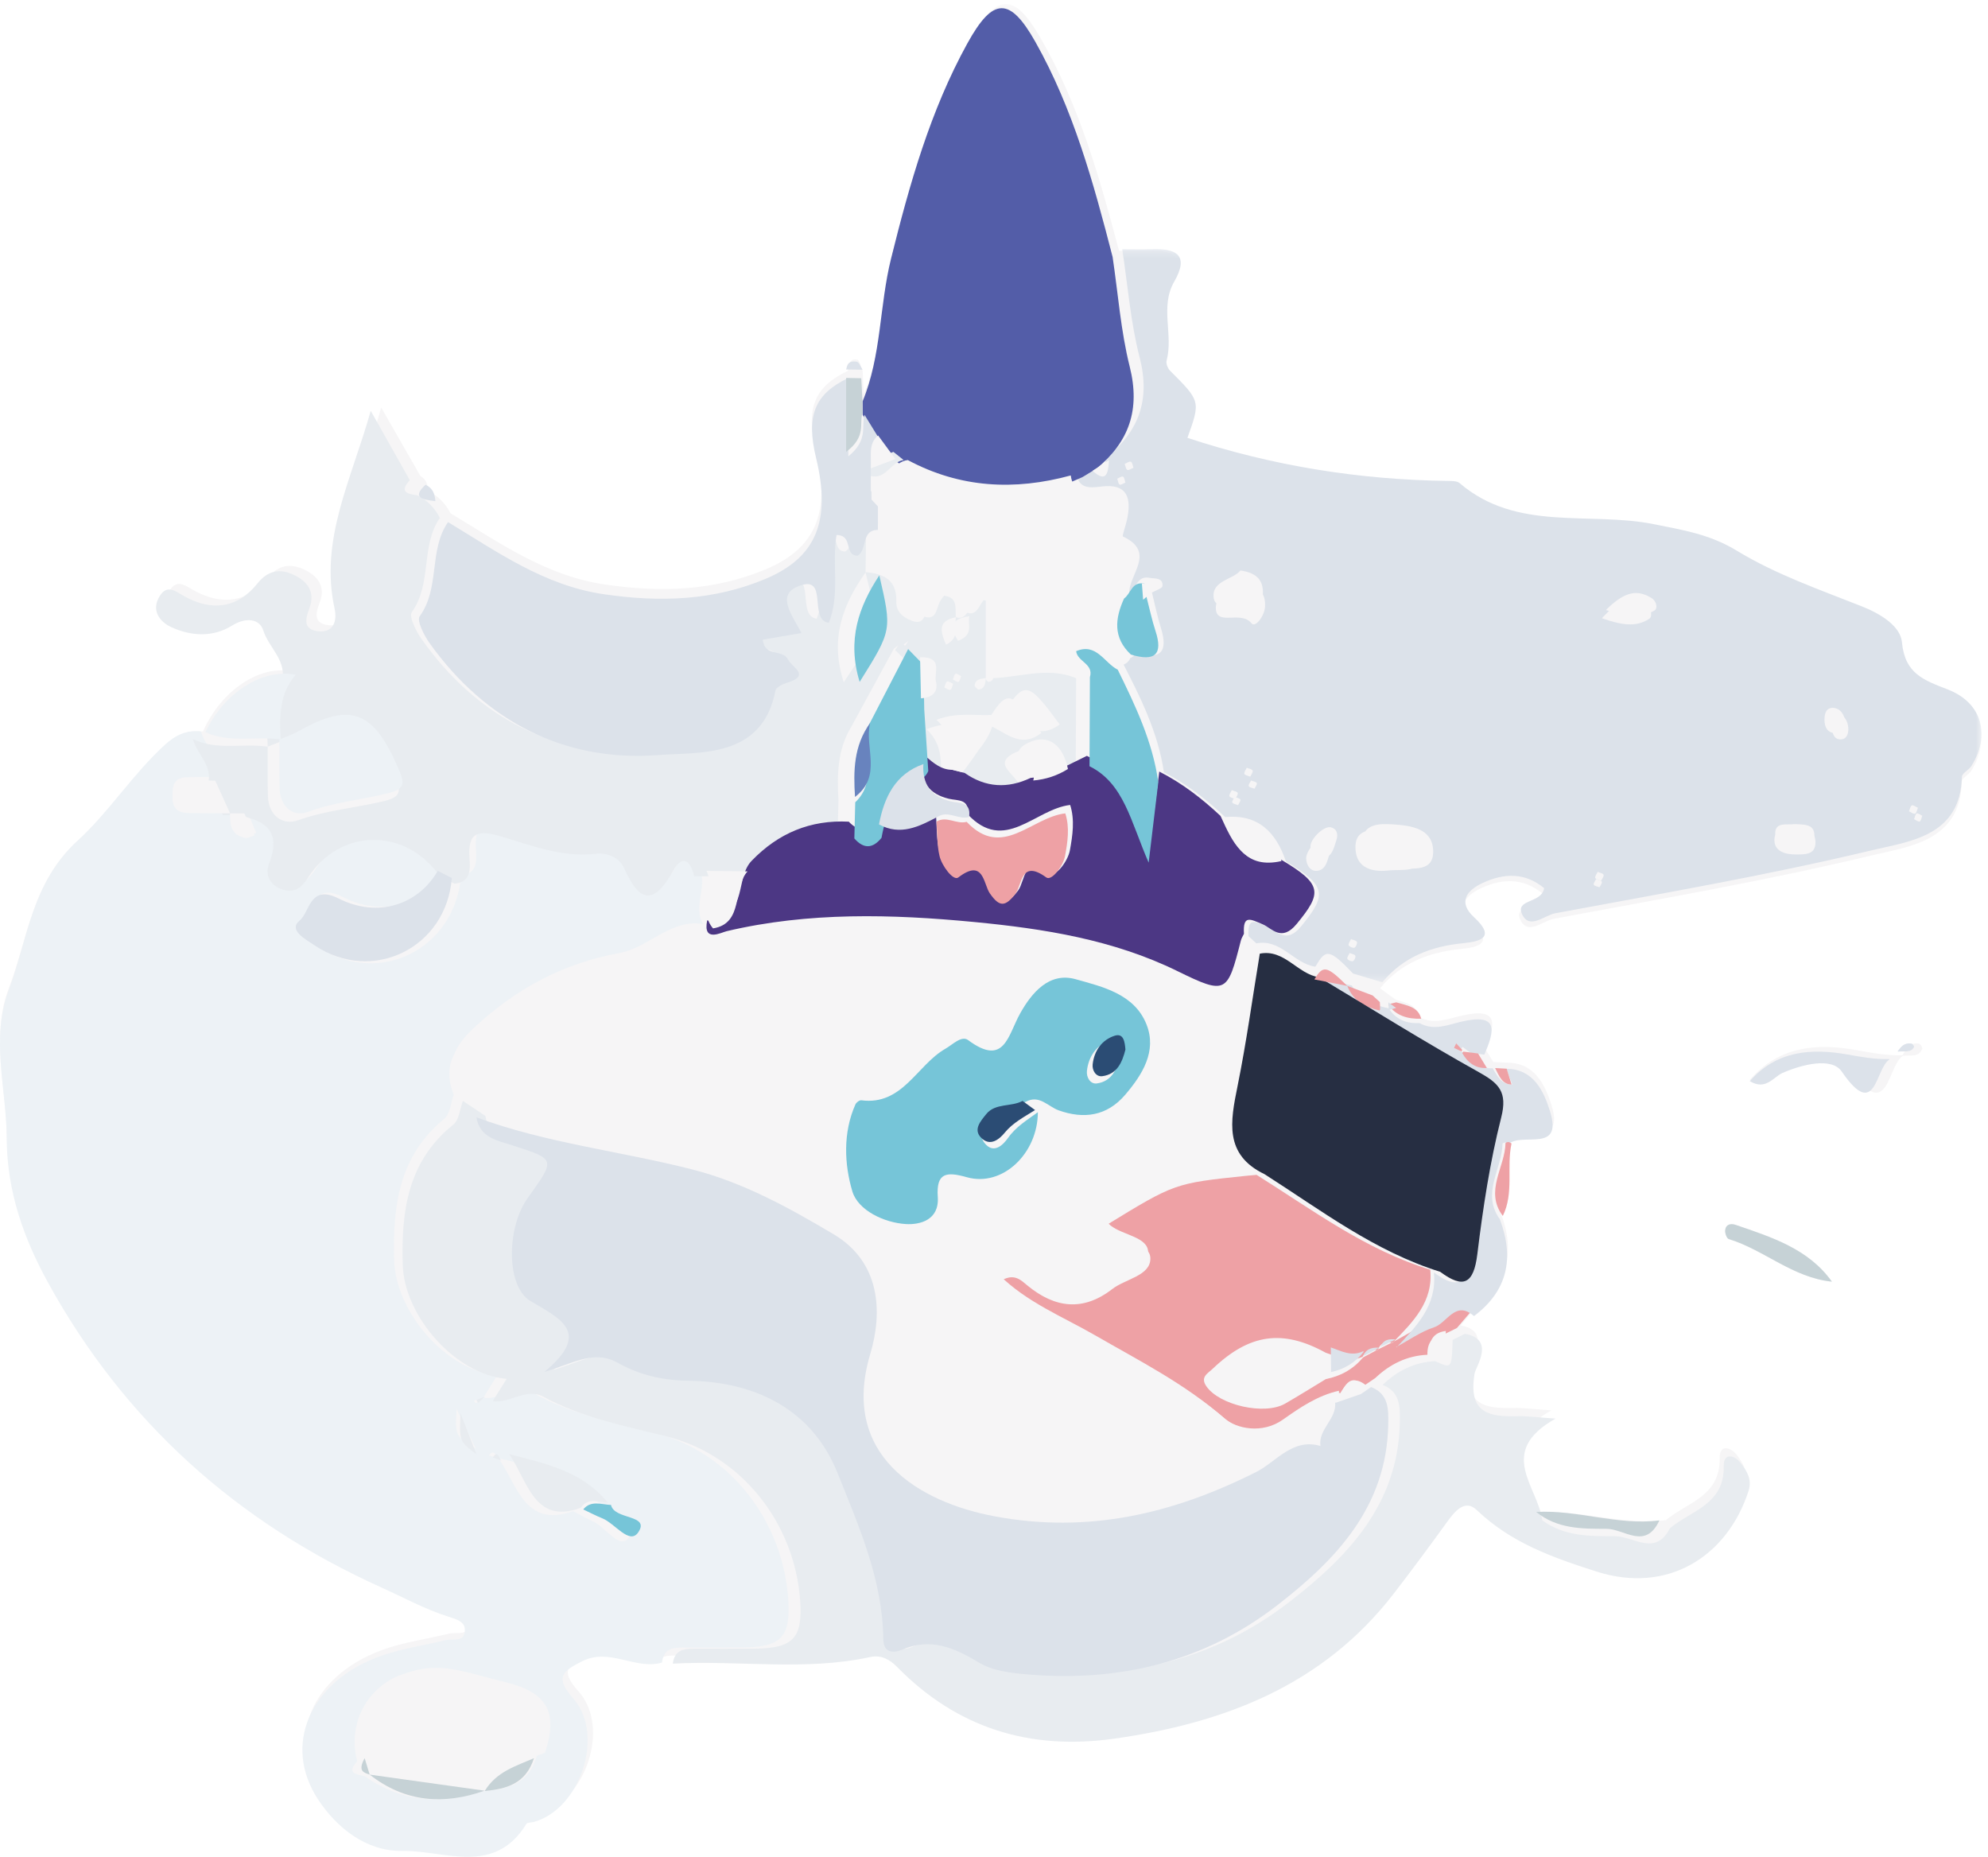 <?xml version="1.0" encoding="UTF-8"?>
<svg width="242px" height="226px" viewBox="0 0 242 226" version="1.1" xmlns="http://www.w3.org/2000/svg" xmlns:xlink="http://www.w3.org/1999/xlink">
    <!-- Generator: sketchtool 50.2 (55047) - http://www.bohemiancoding.com/sketch -->
    <title>4F3CCAF4-3DD3-49E1-8764-37A372655090</title>
    <desc>Created with sketchtool.</desc>
    <defs>
        <polygon id="path-1" points="0 0.489 241.206 0.489 241.206 225 0 225"></polygon>
        <polygon id="path-3" points="0.009 0.321 110.209 0.321 110.209 89.562 0.009 89.562"></polygon>
    </defs>
    <g id="Symbols" stroke="none" stroke-width="1" fill="none" fill-rule="evenodd">
        <g id="il/1">
            <g id="Group">
                <g id="Group-3">
                    <mask id="mask-2" fill="white">
                        <use xlink:href="#path-1"></use>
                    </mask>
                    <g id="Clip-2"></g>
                    <path d="M181.791,129.274 C181.448,128.722 181.105,128.171 180.761,127.619 C182.005,124.754 182.614,122.546 177.942,123.615 C176.348,123.981 174.528,124.768 172.784,123.799 C172.453,122.222 171.078,122.069 169.886,121.665 C169.596,121.456 169.305,121.248 169.014,121.038 C168.675,120.79 168.336,120.541 167.997,120.293 C170.558,117.184 173.957,115.893 177.868,115.501 C179.941,115.294 181.918,114.827 179.195,112.315 C177.212,110.484 178.29,109.041 180.266,108.121 C182.889,106.899 185.442,106.834 187.768,108.763 C187.475,110.667 184.17,110.073 185.086,111.986 C185.991,113.876 187.823,112.079 189.12,111.838 C202.022,109.433 214.976,107.206 227.727,104.142 C232.335,103.036 238.626,102.459 238.81,95.139 C238.822,94.683 239.666,94.299 239.98,93.792 C242.304,90.046 241.312,86.089 237.117,84.443 C234.17,83.287 231.847,82.538 231.486,78.635 C231.305,76.691 228.902,75.175 226.618,74.267 C221.421,72.204 216.046,70.332 211.316,67.441 C208.023,65.429 204.787,64.921 201.213,64.197 C193.285,62.593 184.43,65.169 177.441,59.161 C177.143,58.904 176.571,58.901 176.124,58.895 C165.207,58.767 154.544,57.047 144.187,53.62 C145.796,49.12 145.786,49.129 142.061,45.394 C141.778,45.111 141.546,44.515 141.641,44.156 C142.485,40.984 140.802,37.569 142.565,34.504 C144.406,31.301 142.906,30.41 139.869,30.513 C138.653,30.555 137.436,30.522 136.22,30.522 C133.846,21.561 131.316,12.647 126.626,4.559 C123.454,-0.913 121.362,-0.875 118.184,4.719 C113.568,12.846 110.992,21.726 108.69,30.731 C107.233,36.432 107.502,42.469 105.151,47.971 L105.009,45.149 C104.797,44.672 104.664,43.85 104.36,43.78 C103.394,43.56 103.353,44.43 103.236,45.109 L103.207,45.138 C99.134,47.071 98.074,49.686 99.307,54.758 C101.131,62.259 99.384,66.705 93.222,69.292 C86.929,71.935 80.397,72.133 73.64,71.144 C66.437,70.09 60.793,66.048 54.848,62.476 C54.228,61.278 53.326,60.367 52.115,59.768 C52.069,59.023 51.905,58.339 51.181,57.944 C49.671,55.308 48.163,52.673 46.408,49.608 C44.069,57.855 40.134,65.064 42,73.383 C42.309,74.764 41.937,76.325 39.95,76.09 C38.104,75.869 38.453,74.553 38.921,73.334 C39.702,71.301 38.589,70.036 36.989,69.304 C35.402,68.577 33.909,68.707 32.58,70.349 C30.168,73.33 27.023,73.714 23.716,71.922 C22.589,71.312 21.582,70.39 20.648,71.868 C19.558,73.592 20.662,74.961 22.061,75.596 C24.469,76.689 27.143,76.843 29.462,75.419 C31.139,74.39 32.83,74.549 33.298,76.004 C33.94,77.997 35.945,79.403 35.656,81.722 C31.626,80.878 26.931,84.016 24.701,89.043 L24.7,89.043 C22.927,88.824 21.574,89.451 20.218,90.675 C16.284,94.224 13.302,98.844 9.56,102.217 C3.84,107.375 3.431,114.137 1.068,120.297 C-1.173,126.14 0.806,132.292 0.832,138.313 C0.861,144.661 2.964,150.358 5.856,155.543 C15.275,172.432 29.128,184.596 46.832,192.452 C49.574,193.668 52.222,195.102 55.102,195.995 C56.002,196.276 57.102,196.565 57.108,197.563 C57.116,199.186 55.615,198.615 54.683,198.838 C51.89,199.507 48.993,199.895 46.327,200.901 C38.058,204.018 34.704,211.522 39.065,218.063 C41.33,221.459 44.965,224.369 49.421,224.295 C54.629,224.207 60.718,227.349 64.663,221.032 C64.779,220.849 65.23,220.879 65.522,220.803 C71.255,219.322 74.385,210.256 70.407,205.85 C68.083,203.276 69.17,202.547 71.516,201.378 C74.885,199.698 78.047,202.461 81.319,201.537 C89.329,201.099 97.398,202.468 105.367,200.73 C106.67,200.446 107.729,201.007 108.635,201.931 C115.944,209.401 124.825,212.131 135.073,210.684 C148.481,208.79 160.504,204.188 169.117,193.028 C171.336,190.154 173.496,187.23 175.623,184.285 C176.569,182.975 177.805,181.431 179.245,182.804 C183.424,186.797 188.377,188.558 193.835,190.307 C202.525,193.092 209.771,188.469 212.359,180.487 C212.81,179.095 212.166,178.084 211.462,177.142 C210.688,176.107 209.299,175.754 209.336,177.46 C209.436,182.139 205.36,182.871 202.782,185.032 C197.538,185.665 192.451,183.786 187.23,184.056 C186.71,179.941 181.59,175.75 188.853,171.662 C186.407,171.498 185.367,171.346 184.331,171.373 C180.793,171.467 178.19,171.065 178.981,166.198 C179.128,165.301 181.556,161.997 177.816,161.33 C178.372,160.671 178.928,160.013 179.479,159.357 C183.649,156.279 184.466,152.291 182.667,147.591 C184.085,144.678 183.106,141.477 183.753,138.471 C185.4,137.009 190.501,139.631 188.857,134.485 C188.104,132.126 186.87,129.36 183.478,129.339 L181.773,129.261 L181.791,129.274 Z" id="Fill-1" fill="#F6F5F6" mask="url(#mask-2)"></path>
                </g>
                <path d="M231.583,128.442 C229.7,128.497 227.893,128.157 226.035,127.823 C221.218,126.957 216.588,127.292 213,131.433 C215.164,132.741 216.075,130.899 217.366,130.328 C220.049,129.141 223.957,128.171 225.281,130.133 C229.874,136.942 229.76,129.632 231.647,128.514 C232.488,128.365 233.562,128.784 233.991,127.663 C234.051,127.51 233.789,127.061 233.621,127.031 C232.472,126.825 232.063,127.696 231.583,128.442" id="Fill-4" fill="#F6F5F6"></path>
                <path d="M223,156 C220.142,151.995 215.678,150.595 211.284,149.088 C210.667,148.877 210.074,149.027 210.004,149.747 C209.969,150.099 210.194,150.736 210.44,150.812 C214.78,152.143 218.195,155.501 223,156" id="Fill-6" fill="#F6F5F6"></path>
                <path d="M55.585,171.496 C55.408,174.796 55.408,174.796 57.902,176.293 C57.032,174.493 56.385,173.154 55.585,171.496 Z M69.77,183.936 C70.56,184.345 71.332,184.794 72.144,185.153 C73.701,185.841 75.508,188.815 76.59,187.066 C78.125,184.589 73.613,185.395 73.215,183.327 C69.883,179.49 65.225,178.606 60.673,177.487 C60.349,177.139 60.157,176.315 59.505,177.151 L60.664,177.496 C62.991,180.681 63.833,186.043 69.77,183.936 Z M58.846,218.033 C61.572,217.782 64.134,217.25 65.208,214.174 C66.848,209.012 65.483,206.396 60.494,205.105 C58.332,204.545 56.203,203.809 54.013,203.418 C47.195,202.196 41.82,207.845 43.473,214.39 C42.147,215.847 43.361,215.969 44.386,216.191 L44.379,216.184 C48.892,219.388 53.767,219.64 58.869,218.019 L58.846,218.033 Z M80.58,202.365 C77.337,203.295 74.203,200.512 70.865,202.204 C68.54,203.382 67.463,204.116 69.765,206.709 C73.707,211.148 70.607,220.28 64.925,221.772 C64.635,221.849 64.188,221.818 64.074,222.002 C60.165,228.367 54.131,225.201 48.971,225.29 C44.556,225.364 40.954,222.433 38.71,219.012 C34.388,212.423 37.712,204.864 45.905,201.724 C48.546,200.711 51.419,200.32 54.185,199.646 C55.108,199.421 56.595,199.996 56.587,198.361 C56.582,197.356 55.491,197.065 54.6,196.782 C51.746,195.882 49.122,194.438 46.405,193.213 C28.862,185.299 15.136,173.045 5.802,156.032 C2.936,150.809 0.853,145.071 0.824,138.676 C0.798,132.61 -1.163,126.413 1.058,120.528 C3.4,114.322 3.805,107.51 9.473,102.314 C13.181,98.917 16.135,94.262 20.033,90.688 C21.377,89.455 22.718,88.824 24.475,89.043 C24.965,90.925 26.973,92.294 26.277,94.577 C25.542,94.575 24.805,94.529 24.074,94.581 C22.825,94.671 21.142,94.23 21.016,96.213 C20.869,98.546 22.715,98.187 24.127,98.241 C25.447,98.292 26.771,98.253 28.093,98.253 L28.094,98.255 C28.097,99.789 28.131,101.335 30.017,101.752 C30.365,101.829 30.798,101.513 31.191,101.377 L29.895,98.266 C33.196,98.852 35.231,100.157 33.683,104.134 C33.149,105.507 33.852,106.862 35.473,107.297 C36.853,107.668 37.644,106.978 38.396,105.81 C42.277,99.78 50.217,99.722 54.34,105.636 C51.902,109.934 46.788,111.768 41.719,109.176 C38.061,107.306 38.065,110.976 36.796,112.013 C35.293,113.242 37.513,114.411 38.713,115.225 C46.053,120.205 55.447,115.525 56.128,106.55 C58.068,106.337 58.041,104.853 57.935,103.463 C57.686,100.207 59.062,100.037 61.752,100.828 C65.469,101.92 69.16,103.399 73.204,102.928 C74.579,102.768 76.062,103.34 76.654,104.686 C78.513,108.922 80.268,109.116 82.569,104.976 C83.689,102.962 84.671,103.729 85.105,105.632 C86.336,107.969 83.92,110.768 86.007,112.995 C85.809,113.182 85.579,113.236 85.32,113.157 C81.215,112.314 78.59,115.986 74.908,116.659 C68.203,117.884 62.427,120.98 57.331,125.801 C54.812,128.185 54.051,130.216 55.241,133.259 C54.874,134.245 54.792,135.59 54.096,136.159 C48.568,140.675 47.783,146.815 47.983,153.413 C48.174,159.744 54.382,166.872 60.524,167.389 C59.929,168.355 59.389,169.233 58.85,170.11 C58.464,170.228 58.078,170.346 57.692,170.463 C57.766,170.578 57.841,170.693 57.915,170.807 C58.231,170.581 58.549,170.356 58.866,170.131 C60.95,170.432 62.86,168.425 64.991,169.602 C69.651,172.178 74.767,173.163 79.85,174.466 C88.935,176.794 95.308,185.176 95.953,194.646 C96.266,199.255 95.093,200.498 90.381,200.524 C88.129,200.537 85.877,200.528 83.624,200.528 C82.252,200.528 80.82,200.422 80.58,202.365 Z" id="Fill-8" fill="#EDF2F6"></path>
                <g id="Group-12" transform="translate(131, 30)">
                    <mask id="mask-4" fill="white">
                        <use xlink:href="#path-3"></use>
                    </mask>
                    <g id="Clip-11"></g>
                    <path d="M33.461,84.303 C33.351,84.555 33.101,84.862 33.172,85.043 C33.243,85.225 33.689,85.42 33.872,85.35 C34.052,85.282 34.25,84.831 34.178,84.653 C34.104,84.471 33.715,84.414 33.461,84.303 M101.381,68.749 C101.633,68.859 101.942,69.11 102.123,69.038 C102.305,68.966 102.36,68.573 102.47,68.322 C102.218,68.212 101.91,67.959 101.731,68.031 C101.548,68.104 101.491,68.494 101.381,68.749 M21.199,64.534 C21.307,64.282 21.554,63.974 21.482,63.791 C21.412,63.611 21.018,63.557 20.766,63.448 C20.658,63.701 20.409,64.009 20.481,64.19 C20.552,64.371 20.946,64.425 21.199,64.534 M19.379,67.255 C19.487,67.003 19.735,66.695 19.663,66.515 C19.591,66.334 19.199,66.282 18.947,66.173 C18.837,66.424 18.588,66.733 18.66,66.912 C18.734,67.093 19.125,67.147 19.379,67.255 M63.482,76.12 C63.372,76.372 63.121,76.681 63.192,76.862 C63.264,77.044 63.658,77.099 63.91,77.209 C64.02,76.958 64.273,76.649 64.201,76.471 C64.128,76.287 63.737,76.231 63.482,76.12 M6.981,26.934 C6.881,26.676 6.842,26.282 6.662,26.202 C6.485,26.122 6.166,26.362 5.909,26.462 C6.01,26.719 6.048,27.112 6.228,27.195 C6.403,27.275 6.724,27.035 6.981,26.934 M93.593,57.756 C93.495,56.925 93.007,56.252 92.247,56.167 C91.296,56.062 91.078,56.862 91.095,57.678 C91.112,58.52 91.471,59.197 92.35,59.22 C93.223,59.243 93.67,58.661 93.593,57.756 M30.909,70.679 C29.997,70.613 28.478,72.193 28.524,73.054 C28.571,73.897 29.113,74.507 29.883,74.479 C31.172,74.433 31.357,73.2 31.673,72.28 C31.923,71.558 31.761,70.825 30.909,70.679 M87.48,70.307 C86.533,70.452 85.04,69.975 85.1,71.522 C85.146,72.695 86.396,73.024 87.516,73.021 C88.556,73.016 89.881,73.122 89.868,71.669 C89.855,70.226 88.511,70.383 87.48,70.307 M64.482,44.252 C66.951,45.018 68.733,45.283 70.384,44.32 C70.847,44.05 70.637,43.161 70.052,42.796 C68.035,41.535 66.464,42.313 64.482,44.252 M19.99,39.438 C19.163,40.521 16.537,40.662 16.73,42.666 C16.929,44.728 19.781,42.773 21.081,44.395 C21.56,44.992 22.67,43.447 22.728,42.342 C22.809,40.809 22.174,39.741 19.99,39.438 M39.135,75.8 C40.92,75.572 43.667,76.317 43.448,73.35 C43.259,70.816 40.711,70.481 38.576,70.341 C36.899,70.23 34.877,70.241 34.825,72.506 C34.762,75.193 36.602,76.083 39.135,75.8 M5.61,0.337 C6.822,0.337 8.035,0.371 9.246,0.329 C12.272,0.226 13.766,1.111 11.932,4.294 C10.176,7.342 11.853,10.735 11.012,13.889 C10.917,14.245 11.148,14.838 11.43,15.119 C15.142,18.831 15.151,18.822 13.548,23.295 C23.867,26.702 34.49,28.412 45.367,28.538 C45.812,28.543 46.383,28.547 46.679,28.802 C53.642,34.774 62.465,32.213 70.363,33.808 C73.924,34.527 77.149,35.032 80.43,37.032 C85.142,39.905 90.497,41.766 95.675,43.817 C97.95,44.719 100.344,46.226 100.523,48.158 C100.885,52.038 103.199,52.782 106.135,53.932 C110.314,55.568 111.303,59.501 108.988,63.224 C108.675,63.727 107.834,64.109 107.822,64.562 C107.638,71.838 101.37,72.412 96.779,73.512 C84.075,76.557 71.169,78.769 58.315,81.16 C57.023,81.401 55.198,83.186 54.296,81.307 C53.384,79.405 56.677,79.997 56.968,78.104 C54.651,76.186 52.107,76.252 49.493,77.466 C47.525,78.38 46.451,79.815 48.427,81.633 C51.139,84.132 49.17,84.595 47.105,84.802 C43.208,85.191 39.822,86.474 37.271,89.562 C36.078,89.204 34.885,88.847 33.691,88.49 L33.721,88.512 C30.888,85.542 30.398,85.439 29.187,87.564 L29.101,87.662 C26.489,87.276 24.929,84.241 21.934,84.823 C21.617,84.532 21.3,84.242 20.985,83.951 C20.849,81.61 21.71,82.099 23.325,82.811 C24.4,83.284 25.567,84.982 27.395,82.741 C30.513,78.92 30.548,77.86 25.533,74.847 C24.337,71.309 22.187,69.078 18.136,69.451 C15.883,67.317 13.457,65.422 10.685,64 C9.957,59.064 7.744,54.689 5.486,50.331 C6.226,50.295 6.916,50.161 7.298,49.418 C10.265,50.366 11.243,49.382 10.308,46.399 C9.869,44.999 9.584,43.552 9.23,42.125 C9.678,41.861 10.488,41.622 10.51,41.326 C10.582,40.325 9.668,40.439 8.995,40.346 C7.405,39.986 7.312,41.615 6.466,42.243 C6.361,39.936 9.804,37.228 5.696,35.3 C5.572,35.242 6.029,33.993 6.183,33.293 C6.762,30.659 6.28,28.791 2.998,29.225 C1.506,29.423 0.264,29.434 0.009,27.548 C0.63,27.286 1.25,27.023 1.87,26.762 C3.398,28.014 3.544,26.922 3.63,25.726 C7.63,22.537 9.066,18.672 7.729,13.508 C6.62,9.222 6.287,4.735 5.61,0.337" id="Fill-10" fill="#DCE2EA" mask="url(#mask-4)"></path>
                </g>
                <path d="M81.901,202.494 C82.144,200.569 83.589,200.674 84.972,200.674 C87.243,200.674 89.515,200.683 91.786,200.67 C96.538,200.644 97.721,199.412 97.405,194.844 C96.756,185.457 90.329,177.15 81.166,174.842 C76.039,173.551 70.881,172.574 66.18,170.021 C64.031,168.854 62.105,170.844 60.004,170.545 L59.987,170.524 C60.531,169.655 61.075,168.786 61.675,167.828 C55.482,167.316 49.22,160.251 49.027,153.975 C48.827,147.435 49.619,141.35 55.193,136.873 C55.895,136.31 55.978,134.976 56.348,134 C57.261,134.608 58.172,135.217 59.085,135.826 C59.47,138.335 61.747,138.663 63.478,139.225 C68.755,140.941 68.792,140.826 65.348,145.608 C62.729,149.244 62.701,156.36 65.666,158.118 C69.316,160.283 73.203,161.917 67.378,166.733 C70.78,165.741 73.444,164.003 76.303,165.608 C79.027,167.139 81.911,167.765 84.975,167.805 C93.262,167.909 100.09,171.387 103.147,178.961 C105.735,185.371 108.683,191.965 108.756,199.194 C108.774,200.916 110.093,200.86 110.979,200.479 C114.489,198.969 117.353,200.168 120.365,201.983 C122.13,203.047 124.315,203.287 126.486,203.466 C137.676,204.388 147.949,201.916 156.868,195.049 C164.061,189.509 170.21,183.108 170.403,173.124 C170.44,171.227 170.461,169.414 168.305,168.565 C170.098,166.845 172.193,165.792 174.709,165.675 C176.714,166.599 176.714,166.599 176.834,163.093 C177.33,162.846 177.827,162.598 178.322,162.349 C182.068,163.016 179.641,166.314 179.495,167.21 C178.704,172.07 181.306,172.47 184.841,172.377 C185.876,172.35 186.915,172.501 189.361,172.666 C182.102,176.748 187.219,180.931 187.738,185.041 C190.402,187.011 193.511,186.987 196.599,186.987 C198.865,186.987 201.514,189.486 203.28,186.014 C205.856,183.857 209.929,183.126 209.829,178.455 C209.793,176.752 211.181,177.104 211.953,178.137 C212.656,179.078 213.301,180.087 212.85,181.477 C210.264,189.446 203.022,194.063 194.338,191.283 C188.885,189.537 183.936,187.777 179.758,183.792 C178.32,182.42 177.084,183.961 176.139,185.27 C174.014,188.21 171.856,191.128 169.638,193.999 C161.03,205.141 149.016,209.737 135.616,211.627 C125.375,213.072 116.502,210.347 109.198,202.889 C108.293,201.965 107.233,201.406 105.932,201.689 C97.968,203.425 89.905,202.057 81.901,202.494" id="Fill-13" fill="#E8ECF0"></path>
                <path d="M116.03,83.235 C115.779,83.127 115.474,82.876 115.292,82.949 C115.114,83.02 115.061,83.418 114.952,83.673 C115.203,83.781 115.509,84.032 115.687,83.959 C115.868,83.887 115.921,83.491 116.03,83.235 M25.294,95.523 C25.995,93.227 23.974,91.85 23.48,89.957 L23.482,89.957 C26.406,91.384 29.563,90.435 32.584,90.884 C32.59,92.891 32.552,94.901 32.615,96.905 C32.692,99.318 34.446,100.489 36.268,99.841 C39.734,98.608 43.349,98.333 46.861,97.478 C48.969,96.964 48.75,96.101 48.069,94.584 C44.789,87.284 41.863,86.2 35.106,89.825 C34.306,90.255 33.429,90.532 32.589,90.88 C32.437,87.927 32.402,85.003 34.406,82.539 C34.695,80.19 32.695,78.765 32.055,76.745 C31.588,75.271 29.901,75.11 28.229,76.153 C25.916,77.596 23.25,77.439 20.849,76.333 C19.454,75.688 18.353,74.301 19.44,72.555 C20.372,71.056 21.377,71.991 22.5,72.61 C25.797,74.425 28.933,74.036 31.339,71.016 C32.665,69.352 34.152,69.22 35.735,69.956 C37.33,70.699 38.44,71.98 37.662,74.04 C37.195,75.275 36.847,76.61 38.688,76.832 C40.671,77.072 41.04,75.49 40.732,74.09 C38.871,65.66 42.796,58.356 45.128,50 C46.878,53.105 48.382,55.775 49.887,58.445 C48.52,59.937 49.666,60.118 50.819,60.294 C52.026,60.901 52.926,61.824 53.545,63.038 C51.18,66.452 52.617,71.04 50.13,74.505 C49.748,75.037 50.65,76.84 51.322,77.79 C58.084,87.354 67.634,92.291 78.848,91.419 C83.744,91.039 91.417,91.902 92.986,83.55 C93.06,83.15 93.871,82.771 94.406,82.602 C97.269,81.705 94.996,80.775 94.497,79.77 C93.863,78.49 91.658,79.492 91.462,77.36 C92.926,77.106 94.344,76.859 96.117,76.551 C95.086,74.494 93.039,71.988 95.659,70.886 C99.532,69.257 96.854,74.955 99.418,75.312 C100.797,71.814 99.761,68.096 100.345,64.605 C102.409,64.641 101.183,67.055 102.867,67.136 C104.104,66.475 103.24,63.891 105.427,63.996 C105.408,65.886 105.388,67.777 105.369,69.665 C102.583,73.604 100.984,77.77 102.712,83.037 C107.081,76.548 107.081,76.548 105.354,69.642 C107.536,69.812 109.18,70.558 109.109,73.2 C109.075,74.487 109.906,75.118 110.942,75.535 C112.557,76.187 112.545,74.763 112.985,73.871 C113.416,72.998 114.107,72.35 115.128,72.542 C116.598,72.817 116.257,74.107 116.365,75.125 C114.138,75.565 114.449,76.818 115.163,78.467 C116.919,77.613 116.135,76.207 116.367,75.129 C118.211,75.703 117.786,72.483 119.999,73.094 L119.999,82.532 C119.42,82.631 118.747,82.628 118.648,83.413 C118.628,83.569 118.999,83.947 119.152,83.926 C119.924,83.825 119.921,83.14 120.018,82.551 C123.678,82.654 127.339,81.001 131,82.551 C130.983,86.23 130.965,89.909 130.948,93.587 C130.076,94.029 129.203,94.472 128.331,94.915 C127.79,92.087 126.019,90.333 123.421,91.672 C120.344,93.255 124.752,94.611 124.099,96.356 C121.306,97.715 118.626,97.577 116.073,95.733 C117.403,93.199 119.959,91.322 120.011,88.104 C122.17,88.859 124.093,91.3 126.765,89.209 C122.967,83.826 122.626,83.776 120.007,88.1 C117.765,88.278 115.427,87.678 112.805,88.762 C114.955,90.843 114.484,93.141 114.539,95.336 C113.214,95.331 112.297,94.504 111.373,93.701 C111.202,91.222 111.03,88.741 110.857,86.261 C112.303,86.116 112.756,85.269 112.47,83.901 L112.47,83.972 C112.316,82.699 113.251,80.803 110.756,80.867 C110.156,80.284 109.556,79.701 108.957,79.117 C109.089,78.927 109.22,78.741 109.352,78.556 L108.806,78.966 C107.083,82.126 105.36,85.285 103.636,88.446 C101.915,91.24 101.893,94.34 102.067,97.475 C102.029,98.93 101.992,100.385 101.956,101.839 C97.279,101.59 93.376,103.286 90.164,106.709 C88.274,106.687 86.385,106.665 84.497,106.645 C84.06,104.73 83.071,103.958 81.945,105.984 C79.629,110.148 77.863,109.953 75.992,105.692 C75.397,104.339 73.904,103.762 72.52,103.924 C68.45,104.397 64.736,102.91 60.995,101.811 C58.288,101.016 56.903,101.187 57.153,104.462 C57.26,105.86 57.287,107.353 55.335,107.567 C54.736,107.26 54.136,106.954 53.536,106.647 C49.386,100.699 41.396,100.758 37.491,106.823 C36.734,107.998 35.937,108.692 34.549,108.318 C32.917,107.881 32.21,106.518 32.747,105.137 C34.305,101.137 32.257,99.824 28.935,99.234 C28.331,99.23 27.728,99.227 27.123,99.223 L27.122,99.221 C26.513,97.989 25.904,96.756 25.294,95.523" id="Fill-15" fill="#E8ECF0"></path>
                <path d="M135.438,31.275 C136.104,35.736 136.431,40.286 137.522,44.634 C138.836,49.871 137.425,53.791 133.491,57.027 C132.914,57.377 132.338,57.726 131.761,58.076 C131.151,58.341 130.54,58.609 129.93,58.874 C123.163,60.734 116.589,60.406 110.29,57.013 L108.899,56.019 C108.173,55.126 107.447,54.234 106.721,53.341 L105.013,50.489 L105,48.865 C107.303,43.32 107.038,37.234 108.466,31.487 C110.722,22.409 113.245,13.457 117.767,5.264 C120.881,-0.375 122.931,-0.413 126.039,5.102 C130.633,13.256 133.113,22.242 135.438,31.275" id="Fill-17" fill="#535DA8"></path>
                <path d="M105.243,50.497 C105.829,51.451 106.414,52.407 107,53.362 C105.658,54.348 106.176,55.805 106.066,57.103 C106.07,57.727 106.074,58.349 106.078,58.972 C106.081,59.582 106.084,60.192 106.086,60.802 C106.38,61.117 106.673,61.432 106.967,61.746 L106.967,64.507 C104.757,64.403 105.63,66.984 104.381,67.644 C102.678,67.563 103.917,65.151 101.831,65.116 C101.242,68.603 102.289,72.316 100.895,75.812 C98.304,75.455 101.011,69.762 97.097,71.389 C94.449,72.491 96.517,74.994 97.559,77.049 C95.768,77.357 94.335,77.603 92.856,77.858 C93.054,79.987 95.282,78.985 95.924,80.264 C96.427,81.268 98.725,82.197 95.831,83.094 C95.291,83.263 94.471,83.641 94.396,84.04 C92.81,92.384 85.057,91.522 80.111,91.902 C68.78,92.772 59.129,87.841 52.296,78.287 C51.618,77.337 50.706,75.537 51.092,75.005 C53.606,71.543 52.154,66.96 54.542,63.55 C60.533,67.165 66.219,71.257 73.478,72.324 C80.286,73.325 86.868,73.124 93.209,70.449 C99.417,67.831 101.177,63.331 99.34,55.738 C98.097,50.603 99.166,47.956 103.27,46 C103.27,48.901 103.27,51.802 103.27,55.542 C105.761,53.533 104.804,51.848 105.243,50.497" id="Fill-19" fill="#DCE2EA"></path>
                <path d="M173.761,164.897 C171.268,165.011 169.194,166.041 167.42,167.724 C167.017,168 166.611,168.276 166.206,168.551 C164.64,167.349 163.871,168.434 163.132,169.599 L163.072,169.535 C160.521,170.091 158.384,171.51 156.314,172.946 C153.827,174.672 150.687,174.029 149.242,172.792 C144.473,168.711 138.981,166.005 133.606,162.97 C129.714,160.772 125.402,159.11 122,155.805 C123.521,154.968 124.332,155.862 125.075,156.473 C128.427,159.231 131.856,159.642 135.383,156.907 C136.999,155.653 140.043,155.293 140.036,153.176 C140.03,151.361 137.019,151.18 135.513,150.02 C135.201,149.779 134.97,149.434 134.682,149.116 C142.997,144.024 142.997,144.024 151.653,143.121 C152.089,143.076 152.528,143.04 152.965,143 C159.775,147.271 166.248,152.143 174.105,154.541 C174.5,158.465 171.973,160.922 169.537,163.426 C168.723,163.306 168.025,163.414 167.73,164.318 C166.957,164.26 166.252,164.351 165.861,165.14 C164.261,165.876 162.829,165.13 161.367,164.644 C156.141,161.765 152.083,162.338 147.619,166.604 C147.026,167.172 146.069,167.601 146.852,168.736 C148.436,171.032 153.916,172.291 156.433,170.847 C158.11,169.884 159.747,168.856 161.402,167.856 C163.223,167.499 164.745,166.642 165.931,165.219 C166.518,164.905 167.107,164.59 167.695,164.277 C168.298,163.978 168.9,163.679 169.501,163.381 C171.038,162.58 172.502,161.56 174.132,161.042 C175.721,160.535 176.745,157.775 179,159.715 C178.449,160.359 177.9,161.002 177.346,161.644 C176.85,161.888 176.358,162.13 175.866,162.374 C174.354,162.556 173.725,163.455 173.761,164.897" id="Fill-21" fill="#EEA1A5"></path>
                <path d="M169.996,164 C172.425,161.429 174.945,158.906 174.55,154.876 C177.362,156.987 178.583,156.346 179.02,152.719 C179.69,147.151 180.523,141.563 181.883,136.138 C182.666,133.019 181.6,131.985 179.193,130.63 C172.695,126.971 166.385,122.966 160,119.099 C160,119.099 160.086,119 160.085,119 C161.583,119.318 163.08,119.637 164.577,119.956 L164.548,119.935 C165.485,121.806 167.227,122.332 169.048,122.728 C169.932,124.135 171.255,124.593 172.818,124.534 C174.539,125.506 176.336,124.716 177.909,124.349 C182.521,123.277 181.919,125.492 180.692,128.364 C180.133,128.293 179.572,128.224 179.013,128.154 C178.688,127.912 178.363,127.671 178.038,127.428 C177.922,127.596 177.807,127.763 177.69,127.932 C178.088,128.059 178.485,128.187 178.883,128.315 C179.508,129.426 180.397,130.086 181.709,130.024 L181.691,130.011 C182.264,130.955 182.742,132.016 184.083,132.005 C183.846,131.367 183.609,130.729 183.372,130.089 C186.72,130.11 187.939,132.885 188.682,135.25 C190.305,140.411 185.269,137.781 183.644,139.248 C183.513,139.181 183.387,139.073 183.253,139.062 C183.136,139.051 182.905,139.149 182.904,139.203 C182.85,142.269 180.298,145.245 182.573,148.393 C184.349,153.107 183.541,157.106 179.428,160.192 C177.182,158.198 176.162,161.033 174.577,161.552 C172.953,162.084 171.492,163.132 169.96,163.954 L169.996,164 Z" id="Fill-23" fill="#DCE2EA"></path>
                <path d="M36,82.131 C33.982,84.455 34.017,87.212 34.169,89.997 L34.165,90 C31.124,89.577 27.944,90.472 25,89.126 C27.239,84.323 31.954,81.324 36,82.131" id="Fill-25" fill="#EDF2F6"></path>
                <path d="M230,128.97 C228.278,129.974 228.382,136.542 224.195,130.424 C222.989,128.661 219.427,129.532 216.98,130.599 C215.803,131.112 214.973,132.767 213,131.592 C216.271,127.871 220.491,127.57 224.882,128.348 C226.576,128.649 228.223,128.954 229.94,128.904 L230,128.97 Z" id="Fill-27" fill="#DCE2EA"></path>
                <path d="M223,156 C218.195,155.501 214.78,152.143 210.44,150.812 C210.194,150.736 209.969,150.099 210.004,149.747 C210.074,149.027 210.667,148.877 211.284,149.088 C215.678,150.595 220.142,151.995 223,156" id="Fill-29" fill="#C6D2D6"></path>
                <path d="M202,185.056 C200.296,188.719 197.74,186.081 195.552,186.081 C192.572,186.081 189.571,186.107 187,184.028 C192.036,183.743 196.942,185.722 202,185.056" id="Fill-31" fill="#C6D2D6"></path>
                <path d="M105,50.256 C104.554,51.527 105.524,53.111 103,55 C103,51.483 103,48.755 103,46.027 C103,46.027 103.029,45.999 103.029,46 C103.633,46.013 104.236,46.026 104.841,46.037 C104.888,46.933 104.937,47.828 104.985,48.723 C104.991,49.234 104.995,49.745 105,50.256" id="Fill-33" fill="#C6D2D6"></path>
                <path d="M182.937,148 C180.676,144.964 183.212,142.094 183.265,139.137 C183.266,139.086 183.497,138.991 183.613,139.001 C183.746,139.012 183.871,139.117 184,139.18 C183.366,142.087 184.326,145.182 182.937,148" id="Fill-35" fill="#EEA1A5"></path>
                <path d="M167.924,123 C166.336,122.575 164.817,122.01 164,120 C165.031,120.387 166.062,120.773 167.092,121.163 C167.384,121.431 167.675,121.7 167.967,121.967 C167.995,122.273 168.005,122.578 167.997,122.886 L167.924,123 Z" id="Fill-37" fill="#EEA1A5"></path>
                <path d="M173,123.995 C171.341,124.051 169.937,123.623 169,122.311 C169,122.311 169.089,122.212 169.088,122.213 C169.381,122.147 169.673,122.075 169.965,122 C171.212,122.378 172.654,122.521 173,123.995" id="Fill-39" fill="#EEA1A5"></path>
                <path d="M231,127.952 C231.397,127.46 231.735,126.884 232.686,127.02 C232.825,127.04 233.042,127.337 232.993,127.438 C232.638,128.178 231.749,127.902 231.054,128 C231.055,128.001 231,127.952 231,127.952" id="Fill-41" fill="#DCE2EA"></path>
                <path d="M183.406,130.078 C183.604,130.718 183.802,131.36 184,132 C182.879,132.011 182.479,130.946 182,130 L183.406,130.078 Z" id="Fill-43" fill="#EEA1A5"></path>
                <path d="M53,61 C51.516,60.81 50.042,60.614 51.802,59 C52.731,59.434 52.94,60.185 53,61" id="Fill-45" fill="#DCE2EA"></path>
                <path d="M105,45 C104.334,44.991 103.666,44.982 103,44.972 C103.133,44.488 103.178,43.868 104.268,44.025 C104.611,44.074 104.761,44.66 105,45" id="Fill-47" fill="#DCE2EA"></path>
                <path d="M178.139,128 C178.733,128.074 179.327,128.149 179.922,128.224 C180.28,128.815 180.64,129.407 181,129.996 C179.609,130.061 178.665,129.358 178,128.172 L178.139,128 Z" id="Fill-49" fill="#EEA1A5"></path>
                <path d="M169.955,122.685 C169.65,122.773 169.344,122.857 169.038,122.934 C169.049,122.622 169.036,122.311 169,122 C169.318,122.229 169.637,122.457 169.955,122.685" id="Fill-51" fill="#DCE2EA"></path>
                <path d="M124.763,132.997 C126.471,132.06 127.536,133.567 128.897,134.044 C131.988,135.125 134.853,134.762 137.134,132.125 C139.282,129.64 141.09,126.765 139.788,123.498 C138.298,119.757 134.352,118.863 130.974,117.928 C127.681,117.016 125.507,119.619 124.09,122.125 C122.544,124.856 122.142,128.725 117.627,125.41 C116.808,124.809 115.717,125.953 114.792,126.476 C111.254,128.477 109.486,133.465 104.353,132.8 C104.129,132.77 103.734,133.062 103.627,133.299 C102.051,136.797 102.25,140.674 103.243,143.98 C103.943,146.316 107.2,147.848 109.92,148.001 C111.582,148.094 114.058,147.553 113.855,144.664 C113.642,141.644 114.969,141.554 117.473,142.249 C121.895,143.478 126.275,139.343 126.287,134.264 C125.78,133.841 125.272,133.419 124.763,132.997 M152.797,141.944 C152.356,141.985 151.915,142.022 151.474,142.068 C142.749,142.998 142.749,142.998 134.367,148.243 C134.657,148.571 134.889,148.926 135.204,149.174 C136.723,150.368 139.758,150.555 139.764,152.425 C139.771,154.605 136.703,154.977 135.073,156.268 C131.518,159.086 128.061,158.661 124.681,155.822 C123.932,155.192 123.115,154.271 121.581,155.134 C125.01,158.537 129.358,160.249 133.282,162.514 C138.7,165.64 144.237,168.426 149.044,172.631 C150.5,173.905 153.665,174.568 156.174,172.789 C158.259,171.311 160.414,169.85 162.986,169.278 C163.197,171.336 160.91,172.54 161.194,174.624 C157.817,173.605 155.765,176.586 153.379,177.792 C143.2,182.939 132.848,185.354 121.49,183.229 C112.221,181.495 102.614,175.748 106.298,163.393 C107.836,158.233 107.552,152.125 101.821,148.716 C96.387,145.484 90.865,142.408 84.625,140.805 C75.872,138.557 66.818,137.591 58.288,134.427 C57.377,133.815 56.465,133.201 55.554,132.588 C54.355,129.549 55.122,127.521 57.659,125.14 C62.79,120.326 68.61,117.235 75.362,116.011 C79.071,115.34 81.715,111.672 85.85,112.513 C85.291,115.3 87.541,114.027 88.222,113.862 C98.223,111.453 108.38,111.74 118.425,112.724 C126.87,113.552 135.33,114.909 143.167,118.836 C149.133,121.825 149.256,121.571 150.891,115.024 C150.965,114.732 151.138,114.467 151.266,114.19 C151.582,114.483 151.899,114.778 152.215,115.074 C151.33,120.462 150.591,125.882 149.511,131.23 C148.646,135.517 147.863,139.565 152.797,141.944" id="Fill-53" fill="#F6F5F6"></path>
                <path d="M151.427,113.66 C151.299,113.932 151.126,114.191 151.053,114.476 C149.419,120.878 149.297,121.127 143.338,118.204 C135.51,114.364 127.06,113.038 118.624,112.227 C108.591,111.264 98.447,110.984 88.457,113.341 C87.777,113.501 85.53,114.746 86.088,112.021 C86.349,112.099 86.579,112.046 86.778,111.864 C91.059,111.245 89.459,106.793 91.536,104.737 C94.747,101.415 98.648,99.769 103.321,100.011 C104.5,101.252 105.654,101.227 106.782,99.939 C109.382,101.32 111.66,100.202 113.932,99.04 C114.044,100.528 113.984,102.056 114.319,103.494 C114.618,104.777 116.073,106.752 116.696,106.265 C119.938,103.733 119.869,107.101 120.701,108.32 C121.918,110.106 122.647,110.082 123.936,108.389 C124.802,107.25 124.601,103.84 127.867,106.263 C128.533,106.757 130.001,104.799 130.239,103.498 C130.567,101.689 130.853,99.8 130.272,97.975 C125.93,98.49 122.306,103.968 117.758,99.07 C118.046,97.21 116.558,97.474 115.497,97.221 C113.156,96.661 112.034,95.205 112.191,92.814 C112.429,92.621 112.61,92.386 112.734,92.109 C113.662,92.89 114.578,93.692 115.903,93.698 C116.414,93.825 116.925,93.954 117.436,94.083 C119.988,95.873 122.667,96.007 125.455,94.685 C126.979,94.56 128.392,94.096 129.69,93.288 C130.561,92.859 131.433,92.429 132.305,92 C136.726,94.062 137.569,98.61 139.887,103.59 C140.402,99.554 140.761,96.734 141.121,93.914 C143.895,95.323 146.323,97.199 148.576,99.311 C150.026,102.468 151.379,105.755 155.978,104.65 C160.995,107.632 160.961,108.681 157.842,112.463 C156.012,114.68 154.844,113.001 153.769,112.532 C152.153,111.828 151.291,111.344 151.427,113.66" id="Fill-55" fill="#4C3784"></path>
                <path d="M44.305,213.55 C42.63,207.351 48.078,202.002 54.986,203.158 C57.205,203.53 59.364,204.225 61.554,204.756 C66.611,205.978 67.994,208.457 66.332,213.347 C63.97,214.225 61.437,214.83 59.884,217 L59.908,216.987 C55.013,216.408 50.118,215.828 45.223,215.249 L45.231,215.255 C44.922,214.687 44.614,214.118 44.305,213.55" id="Fill-57" fill="#F6F5F6"></path>
                <path d="M53.288,106 C53.859,106.289 54.43,106.577 55,106.865 C54.348,115.363 45.35,119.794 38.319,115.079 C37.17,114.308 35.044,113.202 36.483,112.039 C37.699,111.057 37.695,107.582 41.199,109.353 C46.054,111.806 50.952,110.069 53.288,106" id="Fill-59" fill="#DCE2EA"></path>
                <path d="M62.008,177 C66.36,178.131 70.814,179.024 74,182.9 C72.861,182.853 71.625,182.206 70.705,183.517 C65.029,185.647 64.224,180.228 62,177.009 L62.008,177 Z" id="Fill-61" fill="#E8ECF0"></path>
                <path d="M91,106.061 C89.167,108.063 90.579,112.397 86.801,113 C84.949,110.883 87.093,108.221 86,106 C87.667,106.02 89.334,106.041 91,106.061" id="Fill-63" fill="#F6F5F6"></path>
                <path d="M26.206,95.022 C26.804,96.343 27.402,97.663 28,98.984 C26.694,98.984 25.386,99.027 24.083,98.972 C22.687,98.913 20.862,99.301 21.008,96.786 C21.132,94.649 22.795,95.124 24.029,95.027 C24.751,94.97 25.48,95.02 26.206,95.022" id="Fill-65" fill="#F6F5F6"></path>
                <path d="M45,216 C49.667,216.652 54.333,217.305 59,217.957 C54.07,219.686 49.361,219.417 45,216" id="Fill-67" fill="#C6D2D6"></path>
                <path d="M71,183.722 C71.942,182.565 73.211,183.136 74.379,183.177 C74.769,185.024 79.194,184.305 77.689,186.515 C76.627,188.076 74.857,185.422 73.328,184.808 C72.533,184.488 71.775,184.087 71,183.722" id="Fill-69" fill="#76C5D8"></path>
                <path d="M59,218 C60.445,215.624 62.803,214.962 65,214 C63.988,217.188 61.571,217.74 59,218" id="Fill-71" fill="#C6D2D6"></path>
                <path d="M28,99 C28.582,99.003 29.163,99.006 29.745,99.009 C30.163,99.896 30.582,100.783 31,101.67 C30.62,101.785 30.2,102.055 29.863,101.99 C28.036,101.633 28.003,100.311 28,99" id="Fill-73" fill="#F6F5F6"></path>
                <path d="M56.056,172 C56.728,173.728 57.27,175.124 58,177 C55.908,175.439 55.908,175.439 56.056,172" id="Fill-75" fill="#E8ECF0"></path>
                <path d="M44.389,214 C44.593,214.666 44.796,215.334 45,216 C44.314,215.754 43.503,215.618 44.389,214" id="Fill-77" fill="#C6D2D6"></path>
                <path d="M59,170.022 C58.729,170.266 58.46,170.511 58.189,170.756 C58.126,170.632 58.063,170.507 58,170.383 C58.328,170.255 58.657,170.127 58.985,170 L59,170.022 Z" id="Fill-79" fill="#E8ECF0"></path>
                <path d="M60.993,177.768 L60,177.393 C60.558,176.487 60.723,177.38 61,177.758 L60.993,177.768 Z" id="Fill-81" fill="#E8ECF0"></path>
                <path d="M153.938,142.92 C148.99,140.543 149.776,136.5 150.644,132.216 C151.726,126.873 152.466,121.459 153.355,116.075 C156.364,115.484 157.932,118.553 160.555,118.944 C167.028,122.819 173.426,126.832 180.016,130.498 C182.456,131.857 183.536,132.893 182.743,136.019 C181.363,141.455 180.52,147.055 179.839,152.634 C179.396,156.268 178.159,156.912 175.307,154.796 C167.365,152.328 160.822,147.314 153.938,142.92" id="Fill-83" fill="#262E42"></path>
                <path d="M106.008,59.754 C106.005,59.144 106.003,58.535 106,57.924 C107.985,58.47 108.812,56.165 110.509,56 C116.871,59.407 123.51,59.737 130.345,57.869 C130.598,59.79 131.832,59.778 133.313,59.578 C136.573,59.134 137.051,61.038 136.476,63.72 C136.323,64.434 135.87,65.705 135.992,65.763 C140.072,67.727 136.654,70.486 136.757,72.835 C135.656,75.434 135.394,77.934 137.584,80.143 C137.204,80.899 136.519,81.035 135.785,81.071 C134.075,80.237 133.073,77.706 130.496,78.786 C130.667,80.106 132.758,80.335 132.248,81.995 C128.615,80.447 124.983,82.099 121.35,81.995 L121.332,81.977 L121.332,72.548 C119.137,71.938 119.558,75.155 117.728,74.581 L117.726,74.577 C117.619,73.561 117.957,72.272 116.499,71.997 C115.486,71.805 114.8,72.452 114.373,73.325 C113.935,74.216 113.949,75.637 112.345,74.987 C111.317,74.57 110.493,73.939 110.526,72.654 C110.597,70.015 108.966,69.268 106.801,69.1 L106.815,69.124 C106.835,67.236 106.854,65.347 106.873,63.46 L106.873,60.699 C106.585,60.384 106.296,60.069 106.008,59.754" id="Fill-85" fill="#F6F5F6"></path>
                <path d="M132.676,82.418 C133.164,80.785 131.163,80.559 131,79.26 C133.466,78.197 134.424,80.688 136.061,81.509 C138.206,85.876 140.308,90.26 141,95.205 C140.658,98.058 140.316,100.914 139.827,105 C137.626,99.958 136.825,95.353 132.627,93.265 C132.643,89.649 132.66,86.034 132.676,82.418" id="Fill-87" fill="#76C5D8"></path>
                <path d="M168.994,105.955 C166.647,106.21 164.943,105.409 165.001,102.985 C165.049,100.943 166.922,100.932 168.476,101.032 C170.453,101.158 172.814,101.462 172.989,103.746 C173.192,106.421 170.647,105.75 168.994,105.955" id="Fill-89" fill="#F6F5F6"></path>
                <path d="M137.661,79.669 C135.465,77.608 135.728,75.276 136.832,72.851 C137.676,72.255 137.769,70.707 139.353,71.049 C139.431,71.613 139.508,72.176 139.586,72.74 C139.939,74.095 140.223,75.47 140.659,76.8 C141.591,79.636 140.618,80.57 137.661,79.669" id="Fill-91" fill="#76C5D8"></path>
                <path d="M151.262,71 C153.44,71.297 154.075,72.347 153.993,73.852 C153.935,74.938 152.829,76.456 152.35,75.869 C151.053,74.277 148.208,76.196 148.01,74.172 C147.818,72.202 150.437,72.063 151.262,71" id="Fill-93" fill="#F6F5F6"></path>
                <path d="M156,104.805 C151.651,105.792 150.371,102.855 149,100.036 C152.834,99.706 154.869,101.678 156,104.805" id="Fill-95" fill="#F6F5F6"></path>
                <path d="M195,75.251 C196.932,73.142 198.464,72.297 200.43,73.667 C201,74.065 201.205,75.031 200.753,75.324 C199.143,76.373 197.406,76.085 195,75.251" id="Fill-97" fill="#F6F5F6"></path>
                <path d="M218.5,101 C219.577,101.081 220.986,100.905 221,102.503 C221.013,104.113 219.625,103.995 218.535,103.999 C217.361,104.003 216.05,103.64 216.002,102.341 C215.939,100.629 217.504,101.156 218.5,101" id="Fill-99" fill="#F6F5F6"></path>
                <path d="M161.198,102.002 C161.983,102.156 162.131,102.927 161.902,103.686 C161.61,104.653 161.44,105.95 160.252,105.999 C159.543,106.028 159.043,105.386 159.001,104.5 C158.958,103.595 160.358,101.934 161.198,102.002" id="Fill-101" fill="#F6F5F6"></path>
                <path d="M224.993,88.564 C225.055,89.452 224.699,90.022 224.002,89.999 C223.301,89.977 223.014,89.314 223.001,88.489 C222.988,87.69 223.162,86.907 223.92,87.009 C224.527,87.092 224.916,87.752 224.993,88.564" id="Fill-103" fill="#F6F5F6"></path>
                <path d="M164,120 C162.667,119.737 161.333,119.475 160,119.212 C161.068,117.445 161.501,117.53 164,120" id="Fill-105" fill="#EEA1A5"></path>
                <path d="M137,58.731 C136.76,58.828 136.461,59.062 136.298,58.984 C136.13,58.903 136.094,58.521 136,58.269 C136.24,58.172 136.538,57.938 136.702,58.015 C136.87,58.094 136.907,58.479 137,58.731" id="Fill-107" fill="#F6F5F6"></path>
                <path d="M194.294,107 C194.538,107.102 194.917,107.154 194.988,107.322 C195.057,107.486 194.813,107.77 194.706,108 C194.462,107.899 194.082,107.849 194.012,107.681 C193.943,107.515 194.186,107.232 194.294,107" id="Fill-109" fill="#F6F5F6"></path>
                <path d="M150.71,98 C150.464,97.899 150.084,97.85 150.012,97.682 C149.943,97.517 150.185,97.232 150.291,97 C150.536,97.1 150.917,97.149 150.987,97.316 C151.058,97.482 150.817,97.767 150.71,98" id="Fill-111" fill="#F6F5F6"></path>
                <path d="M152.71,96 C152.464,95.899 152.082,95.849 152.012,95.682 C151.943,95.516 152.184,95.232 152.29,95 C152.535,95.1 152.919,95.15 152.987,95.315 C153.057,95.484 152.817,95.767 152.71,96" id="Fill-113" fill="#F6F5F6"></path>
                <path d="M233,99.707 C233.103,99.462 233.154,99.083 233.321,99.012 C233.486,98.943 233.769,99.187 234,99.294 C233.899,99.539 233.848,99.918 233.681,99.988 C233.515,100.057 233.232,99.814 233,99.707" id="Fill-115" fill="#F6F5F6"></path>
                <path d="M139.155,73 C139.103,72.334 139.052,71.666 139,71 C139.443,71.104 140.045,70.976 139.997,72.101 C139.984,72.434 139.45,72.703 139.155,73" id="Fill-117" fill="#F6F5F6"></path>
                <path d="M164.293,116 C164.537,116.105 164.914,116.158 164.985,116.33 C165.055,116.497 164.863,116.923 164.69,116.986 C164.512,117.052 164.081,116.869 164.012,116.697 C163.943,116.527 164.185,116.237 164.293,116" id="Fill-119" fill="#F6F5F6"></path>
                <path d="M133,57.301 C133.667,56.867 134.334,56.434 135,56 C134.903,57.504 134.737,58.876 133,57.301" id="Fill-121" fill="#F6F5F6"></path>
                <path d="M58,136 C66.516,139.149 75.556,140.11 84.294,142.348 C90.523,143.942 96.036,147.004 101.462,150.22 C107.184,153.612 107.468,159.69 105.931,164.826 C102.254,177.121 111.845,182.84 121.098,184.566 C132.438,186.68 142.773,184.277 152.935,179.156 C155.318,177.955 157.365,174.988 160.738,176.002 C160.455,173.929 162.737,172.731 162.527,170.682 C162.526,170.681 162.586,170.746 162.586,170.746 C163.618,170.389 164.649,170.03 165.681,169.671 C166.089,169.39 166.497,169.107 166.902,168.824 C169.049,169.674 169.028,171.492 168.991,173.394 C168.798,183.403 162.668,189.821 155.496,195.375 C146.603,202.26 136.36,204.739 125.203,203.814 C123.039,203.635 120.86,203.394 119.1,202.327 C116.097,200.508 113.242,199.306 109.741,200.819 C108.858,201.201 107.543,201.258 107.525,199.531 C107.452,192.283 104.513,185.672 101.933,179.246 C98.884,171.653 92.077,168.166 83.814,168.061 C80.759,168.022 77.884,167.394 75.168,165.859 C72.317,164.249 69.66,165.992 66.269,166.986 C72.077,162.159 68.201,160.52 64.562,158.35 C61.606,156.587 61.633,149.453 64.245,145.808 C67.679,141.014 67.641,141.129 62.379,139.409 C60.654,138.844 58.384,138.516 58,136" id="Fill-123" fill="#DCE2EA"></path>
                <path d="M174.001,164.496 C173.967,163.07 174.565,162.18 176,162 C175.888,165.391 175.888,165.391 174.001,164.496" id="Fill-125" fill="#F6F5F6"></path>
                <path d="M34.01,90.017 C34.799,89.675 35.624,89.402 36.374,88.98 C42.722,85.416 45.471,86.482 48.552,93.659 C49.192,95.149 49.398,95.998 47.418,96.503 C44.119,97.344 40.723,97.614 37.467,98.826 C35.756,99.463 34.106,98.313 34.035,95.94 C33.975,93.969 34.011,91.994 34.005,90.021 L34.01,90.017 Z" id="Fill-127" fill="#EDF2F6"></path>
                <path d="M107.307,101.978 C106.229,103.315 105.127,103.341 104,102.053 C104.037,100.586 104.072,99.119 104.108,97.652 C106.861,95.046 105.016,91.568 105.607,88.554 C107.254,85.369 108.901,82.185 110.548,79 L110.691,79.154 C111.264,79.742 111.838,80.329 112.413,80.916 C112.445,82.728 112.476,84.54 112.508,86.352 C112.673,88.852 112.837,91.352 113,93.85 C112.878,94.136 112.706,94.38 112.478,94.583 C109.205,95.802 107.921,98.619 107.307,101.978" id="Fill-129" fill="#76C5D8"></path>
                <path d="M107.03,70 C108.587,76.702 108.587,76.702 104.646,83 C103.087,77.888 104.53,73.845 107.043,70.022 C107.043,70.023 107.03,70 107.03,70" id="Fill-131" fill="#76C5D8"></path>
                <path d="M117.174,94 C116.678,93.878 116.181,93.757 115.685,93.636 C115.631,91.626 116.088,89.521 114,87.614 C116.547,86.622 118.818,87.171 120.996,87.008 L121,87.012 C120.95,89.959 118.467,91.679 117.174,94" id="Fill-133" fill="#F6F5F6"></path>
                <path d="M122,87.077 C124.713,82.783 125.067,82.833 129,88.178 C126.232,90.255 124.241,87.831 122.005,87.08 L122,87.077 Z" id="Fill-135" fill="#F6F5F6"></path>
                <path d="M130,93.6 C128.705,94.409 127.294,94.874 125.774,95 C126.429,93.305 122.031,91.985 125.1,90.445 C127.693,89.144 129.459,90.848 130,93.6" id="Fill-137" fill="#F6F5F6"></path>
                <path d="M105.92,88 C105.195,90.982 107.455,94.422 104.082,97 C103.88,93.876 103.904,90.786 105.92,88" id="Fill-139" fill="#6883BE"></path>
                <path d="M112.111,85 C112.074,83.334 112.038,81.667 112,80.001 C114.78,79.942 113.738,81.699 113.91,82.878 C113.911,82.877 113.91,82.812 113.91,82.812 C114.228,84.082 113.723,84.866 112.111,85" id="Fill-141" fill="#F6F5F6"></path>
                <path d="M118,75.003 C117.733,75.971 118.636,77.233 116.61,78 C115.785,76.52 115.427,75.395 117.998,75 L118,75.003 Z" id="Fill-143" fill="#F6F5F6"></path>
                <path d="M117,82.291 C116.899,82.536 116.849,82.918 116.682,82.987 C116.516,83.058 116.232,82.816 116,82.711 C116.101,82.465 116.15,82.081 116.315,82.012 C116.484,81.943 116.767,82.184 117,82.291" id="Fill-145" fill="#F6F5F6"></path>
                <path d="M121,82.014 C120.93,82.437 120.932,82.927 120.369,82.999 C120.256,83.015 119.986,82.744 120.001,82.633 C120.073,82.069 120.564,82.071 120.987,82 L121,82.014 Z" id="Fill-147" fill="#F6F5F6"></path>
                <path d="M110,78.442 L110.599,78 C110.455,78.2 110.311,78.4 110.166,78.604 C110.165,78.607 110,78.442 110,78.442" id="Fill-149" fill="#F6F5F6"></path>
                <path d="M114,83 C114,83 114.001,83.075 114.001,83.076 C114,83.077 114,83 114,83" id="Fill-151" fill="#76C5D8"></path>
                <path d="M110,55.996 C108.499,56.161 107.767,58.462 106.01,57.917 L106,56.052 C106.919,55.701 107.838,55.35 108.758,55 L110,55.996 Z" id="Fill-153" fill="#E8ECF0"></path>
                <path d="M109,55.874 C108.004,56.249 107.007,56.624 106.009,57 C106.113,55.611 105.625,54.054 106.89,53 C107.593,53.957 108.296,54.915 109,55.874" id="Fill-155" fill="#F6F5F6"></path>
                <path d="M106,61 C106.319,61.333 106.638,61.667 106.957,62 C106.638,61.667 106.319,61.333 106,61" id="Fill-157" fill="#E8ECF0"></path>
                <path d="M161,167.646 C159.439,168.576 157.895,169.533 156.313,170.428 C153.941,171.771 148.772,170.6 147.278,168.464 C146.54,167.41 147.442,167.009 148.001,166.483 C152.211,162.514 156.039,161.982 160.966,164.657 C160.978,165.653 160.989,166.65 161,167.646" id="Fill-159" fill="#F6F5F6"></path>
                <path d="M162.032,167 C162.021,166 162.011,164.999 162,164 C163.282,164.455 164.537,165.151 165.939,164.466 C165.94,164.466 166,164.54 166,164.54 C164.961,165.867 163.627,166.667 162.032,167" id="Fill-161" fill="#DCE2EA"></path>
                <path d="M166,168.666 C165,169.112 164,169.556 163,170 C163.722,168.518 164.471,167.139 166,168.666" id="Fill-163" fill="#F6F5F6"></path>
                <path d="M168.037,164 C168.358,163.035 169.116,162.92 170,163.048 L169.961,163 C169.308,163.318 168.654,163.636 168,163.955 L168.037,164 Z" id="Fill-165" fill="#DCE2EA"></path>
                <path d="M167.963,164 C167.333,164.333 166.703,164.666 166.075,165 C166.075,165.001 166.001,164.917 166,164.917 C166.418,164.079 167.173,163.982 168,164.044 C168,164.045 167.963,164 167.963,164" id="Fill-167" fill="#DCE2EA"></path>
                <path d="M177.901,127.967 C177.601,127.827 177.3,127.689 177,127.549 C177.088,127.365 177.176,127.183 177.263,127 C177.508,127.264 177.754,127.528 178,127.791 L177.901,127.967 Z" id="Fill-169" fill="#EEA1A5"></path>
                <path d="M136.401,128.459 C136.319,127.514 136.194,126.303 135.048,126.683 C133.469,127.208 132.506,128.604 132.312,130.343 C132.224,131.13 132.73,131.978 133.511,131.873 C135.378,131.621 135.999,130.074 136.401,128.459 M126.339,135.375 C126.328,140.409 122.036,144.507 117.703,143.29 C115.248,142.6 113.948,142.69 114.156,145.683 C114.356,148.546 111.929,149.083 110.3,148.99 C107.635,148.838 104.443,147.32 103.756,145.005 C102.784,141.729 102.59,137.886 104.133,134.419 C104.239,134.184 104.625,133.895 104.845,133.924 C109.874,134.584 111.607,129.64 115.074,127.656 C115.981,127.138 117.05,126.004 117.853,126.6 C122.277,129.886 122.672,126.052 124.187,123.344 C125.576,120.86 127.706,118.281 130.932,119.185 C134.243,120.112 138.111,120.997 139.57,124.705 C140.846,127.944 139.074,130.792 136.969,133.255 C134.734,135.869 131.926,136.228 128.897,135.157 C127.563,134.685 126.52,133.191 124.846,134.116 C123.504,134.965 121.591,134.385 120.519,135.925 C119.833,136.911 118.971,138.017 119.854,139.129 C120.948,140.505 122.086,139.387 122.708,138.507 C123.689,137.118 125.049,136.317 126.339,135.375" id="Fill-171" fill="#76C5D8"></path>
                <path d="M126,135.113 C124.683,135.945 123.295,136.652 122.295,137.88 C121.66,138.657 120.499,139.645 119.384,138.429 C118.482,137.447 119.361,136.47 120.061,135.599 C121.156,134.238 123.106,134.75 124.476,134 C124.985,134.373 125.492,134.743 126,135.113" id="Fill-173" fill="#2B4C74"></path>
                <path d="M117.67,100.032 C122.035,104.642 125.513,99.484 129.678,99 C130.237,100.718 129.963,102.497 129.646,104.2 C129.419,105.424 128.009,107.268 127.371,106.803 C124.237,104.522 124.43,107.732 123.599,108.804 C122.362,110.398 121.661,110.42 120.494,108.739 C119.697,107.592 119.761,104.421 116.65,106.805 C116.053,107.263 114.657,105.404 114.37,104.196 C114.048,102.842 114.106,101.404 114,100.003 C115.231,99.263 116.444,100.371 117.67,100.032" id="Fill-175" fill="#EEA1A5"></path>
                <path d="M117.964,99.446 C116.688,99.818 115.425,98.604 114.144,99.415 C111.873,100.613 109.598,101.764 107,100.342 C107.641,97.008 108.983,94.21 112.404,93 C112.246,95.463 113.367,96.963 115.705,97.539 C116.765,97.8 118.251,97.529 117.964,99.446" id="Fill-177" fill="#DCE2EA"></path>
                <path d="M137,127.752 C136.608,129.285 136.002,130.753 134.18,130.991 C133.418,131.092 132.924,130.287 133.01,129.54 C133.199,127.89 134.138,126.565 135.68,126.068 C136.799,125.707 136.921,126.856 137,127.752" id="Fill-179" fill="#2B4C74"></path>
            </g>
        </g>
    </g>
</svg>